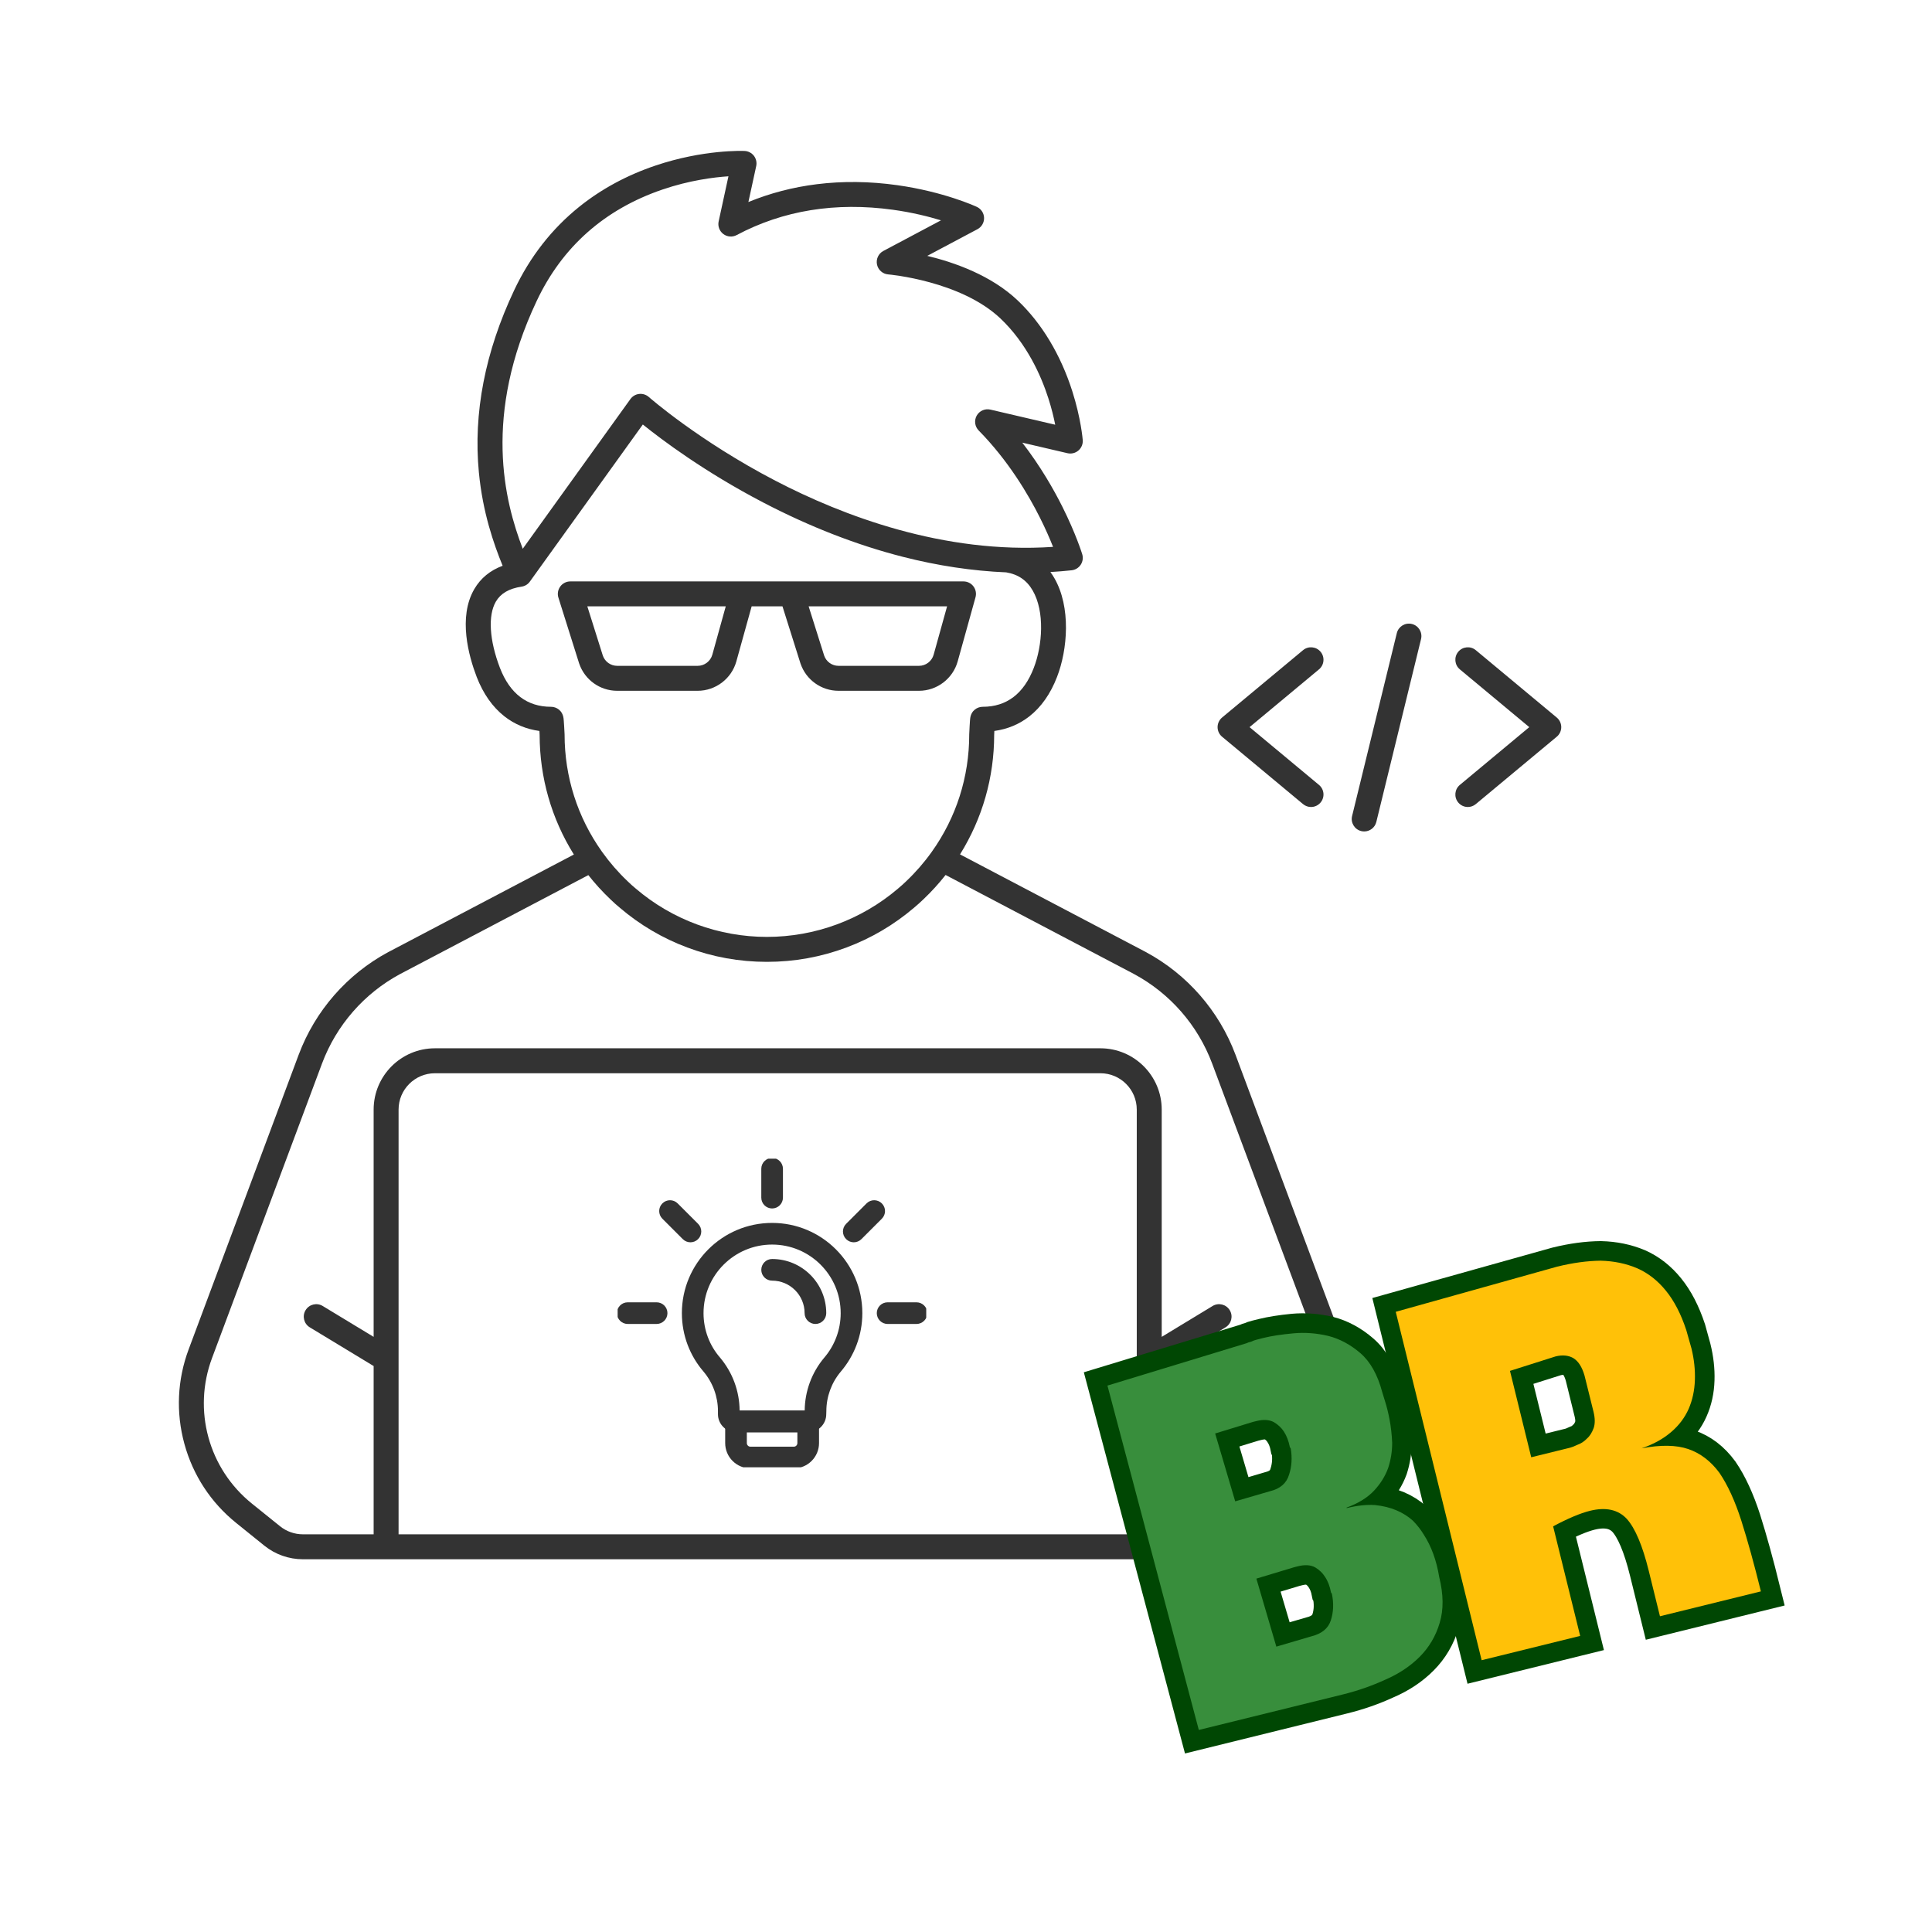 <svg xmlns="http://www.w3.org/2000/svg" xmlns:xlink="http://www.w3.org/1999/xlink" width="500" zoomAndPan="magnify" viewBox="0 0 375 375" height="500" preserveAspectRatio="xMidYMid meet" version="1.0"><defs><g/><clipPath id="2bf992e670"><path d="M 34.094 29 L 264 29 L 264 302.652 L 34.094 302.652 Z M 34.094 29 " clip-rule="nonzero"/></clipPath><clipPath id="3fb7a2f4b2"><path d="M 282 125 L 303.059 125 L 303.059 157 L 282 157 Z M 282 125 " clip-rule="nonzero"/></clipPath><clipPath id="f8535fc5a7"><path d="M 119.883 252 L 130 252 L 130 257 L 119.883 257 Z M 119.883 252 " clip-rule="nonzero"/></clipPath><clipPath id="f4f94cc343"><path d="M 170 252 L 179.781 252 L 179.781 257 L 170 257 Z M 170 252 " clip-rule="nonzero"/></clipPath><clipPath id="dcf36a772b"><path d="M 147 224.895 L 152 224.895 L 152 235 L 147 235 Z M 147 224.895 " clip-rule="nonzero"/></clipPath><clipPath id="89cd7ef12c"><path d="M 140 273 L 159 273 L 159 284.797 L 140 284.797 Z M 140 273 " clip-rule="nonzero"/></clipPath></defs><g clip-path="url(#2bf992e670)"><path fill="#333333" d="M 239.809 204.719 C 236.609 196.184 230.426 189.105 222.402 184.789 C 222.398 184.785 222.391 184.781 222.383 184.777 L 186.34 165.836 C 190.676 158.875 192.961 150.914 192.969 142.629 C 192.98 142.387 192.992 142.133 193.004 141.879 C 195.555 141.531 197.832 140.582 199.797 139.047 C 202.102 137.238 203.91 134.664 205.168 131.395 C 207.219 126.117 207.922 117.855 204.633 112.18 C 204.398 111.777 204.148 111.395 203.883 111.031 C 205.266 110.949 206.641 110.84 208.008 110.691 C 208.723 110.613 209.367 110.219 209.766 109.617 C 210.164 109.016 210.27 108.266 210.062 107.578 C 210.012 107.418 208.855 103.66 206.23 98.406 C 204.531 95.004 201.957 90.492 198.426 85.918 L 207.195 87.965 C 207.945 88.141 208.734 87.945 209.32 87.445 C 209.906 86.941 210.219 86.191 210.16 85.422 C 210.145 85.254 209.824 81.242 208.129 75.922 C 205.871 68.852 202.215 62.766 197.551 58.332 C 192.418 53.453 185.281 50.938 179.98 49.664 L 189.723 44.488 C 190.535 44.059 191.031 43.203 191.008 42.285 C 190.98 41.367 190.441 40.543 189.605 40.156 C 189.352 40.035 183.223 37.219 174.152 35.941 C 168.824 35.191 163.566 35.129 158.527 35.758 C 153.906 36.332 149.461 37.492 145.262 39.215 L 146.781 32.234 C 146.93 31.535 146.766 30.805 146.332 30.238 C 145.895 29.676 145.23 29.332 144.52 29.301 C 144.195 29.285 136.535 28.992 127.199 32.145 C 121.695 34.004 116.742 36.68 112.473 40.102 C 107.125 44.387 102.863 49.844 99.805 56.324 C 94.152 68.289 91.848 80.188 92.949 91.688 C 93.695 99.477 95.828 105.566 97.562 109.816 C 95.141 110.711 93.301 112.219 92.066 114.332 C 88.871 119.805 90.98 127.367 92.527 131.395 C 93.797 134.668 95.609 137.242 97.914 139.047 C 99.879 140.586 102.156 141.535 104.703 141.879 C 104.719 142.133 104.73 142.391 104.742 142.637 C 104.754 150.93 107.043 158.902 111.387 165.863 L 75.402 184.781 C 75.395 184.781 75.387 184.785 75.379 184.789 C 67.355 189.105 61.176 196.184 57.973 204.723 L 36.621 261.898 C 34.41 267.812 34.125 274.156 35.789 280.246 C 37.453 286.336 40.93 291.648 45.844 295.605 L 51.32 300.02 C 53.426 301.719 56.078 302.652 58.785 302.652 L 239 302.652 C 241.707 302.652 244.355 301.719 246.465 300.02 L 251.941 295.605 C 256.855 291.645 260.336 286.336 262.004 280.246 C 263.668 274.152 263.379 267.809 261.164 261.898 Z M 104.184 58.391 C 109.141 47.895 117.352 40.625 128.582 36.789 C 133.809 35.004 138.516 34.41 141.391 34.219 L 139.488 42.977 C 139.289 43.898 139.641 44.852 140.395 45.422 C 141.148 45.992 142.16 46.07 142.992 45.625 C 151.992 40.832 162.195 39.18 173.32 40.715 C 177.027 41.227 180.223 42.027 182.645 42.766 L 171.457 48.711 C 170.508 49.215 170.008 50.285 170.223 51.34 C 170.441 52.391 171.328 53.176 172.398 53.262 C 172.539 53.273 186.488 54.496 194.211 61.84 C 199.328 66.703 202.07 72.914 203.473 77.27 C 204.109 79.238 204.535 81.02 204.816 82.438 L 192.238 79.504 C 191.191 79.258 190.105 79.738 189.578 80.676 C 189.051 81.617 189.207 82.793 189.965 83.559 C 195.699 89.387 199.594 95.973 201.848 100.473 C 202.973 102.711 203.812 104.672 204.398 106.148 C 183.133 107.586 163.488 100.062 150.508 93.309 C 135.648 85.578 126.027 77.141 125.934 77.055 C 125.418 76.602 124.738 76.387 124.059 76.465 C 123.379 76.539 122.762 76.902 122.363 77.457 L 101.465 106.516 C 97.922 97.289 93.668 80.656 104.184 58.391 Z M 109.586 142.578 C 109.586 142.539 109.586 142.5 109.582 142.457 C 109.582 142.43 109.547 141.695 109.5 140.949 C 109.473 140.5 109.449 140.137 109.426 139.875 C 109.414 139.688 109.398 139.547 109.383 139.434 C 109.191 137.891 107.988 137.188 106.953 137.188 C 102.316 137.188 98.98 134.648 97.043 129.652 C 94.98 124.27 94.684 119.457 96.246 116.773 C 97.18 115.18 98.812 114.227 101.242 113.867 C 101.953 113.762 102.547 113.355 102.91 112.797 L 124.773 82.395 C 128.422 85.336 136.711 91.578 148.156 97.543 C 157.188 102.25 166.305 105.797 175.258 108.082 C 182.043 109.812 188.746 110.82 195.297 111.094 C 197.605 111.473 199.289 112.621 200.441 114.609 C 202.82 118.711 202.348 125.277 200.652 129.648 C 198.727 134.648 195.395 137.188 190.742 137.188 C 189.703 137.188 188.496 137.895 188.312 139.445 C 188.297 139.562 188.285 139.703 188.27 139.887 C 188.25 140.152 188.227 140.512 188.203 140.961 C 188.164 141.707 188.129 142.441 188.129 142.473 C 188.129 142.508 188.125 142.543 188.125 142.578 C 188.125 150.805 185.609 158.68 180.844 165.355 C 179.402 167.383 177.738 169.297 175.902 171.039 C 175.898 171.047 175.891 171.051 175.883 171.059 C 175.402 171.523 174.898 171.98 174.289 172.488 C 174.285 172.492 174.277 172.496 174.273 172.5 C 167.195 178.531 158.168 181.852 148.855 181.852 C 139.531 181.852 130.504 178.531 123.441 172.504 C 123.434 172.5 123.43 172.492 123.422 172.488 C 122.816 171.98 122.316 171.547 121.852 171.082 C 121.84 171.07 121.824 171.055 121.809 171.039 C 119.992 169.312 118.348 167.422 116.914 165.414 C 116.883 165.371 116.855 165.332 116.824 165.289 C 112.09 158.629 109.586 150.777 109.586 142.578 Z M 220.645 263.645 C 220.641 263.738 220.641 263.832 220.645 263.926 L 220.645 297.809 L 77.363 297.809 L 77.363 215.371 C 77.363 211.48 80.531 208.316 84.422 208.316 L 213.59 208.316 C 217.48 208.316 220.645 211.48 220.645 215.371 Z M 248.902 291.836 L 243.426 296.246 C 242.176 297.254 240.605 297.809 239 297.809 L 225.488 297.809 L 225.488 265.145 L 237.879 257.633 C 239.02 256.941 239.387 255.449 238.691 254.309 C 238 253.164 236.512 252.797 235.367 253.492 L 225.488 259.484 L 225.488 215.371 C 225.488 208.809 220.148 203.473 213.59 203.473 L 84.422 203.473 C 77.859 203.473 72.523 208.809 72.523 215.371 L 72.523 259.484 L 62.637 253.492 C 61.492 252.797 60.004 253.164 59.312 254.309 C 58.617 255.449 58.984 256.938 60.125 257.633 L 72.523 265.148 L 72.523 297.809 L 58.785 297.809 C 57.18 297.809 55.609 297.254 54.359 296.246 L 48.883 291.836 C 40.48 285.066 37.375 273.719 41.156 263.594 L 62.508 206.418 C 65.297 198.984 70.68 192.82 77.664 189.059 L 114.195 169.859 C 115.492 171.504 116.918 173.07 118.453 174.531 C 119.066 175.141 119.707 175.691 120.309 176.195 C 124.199 179.516 128.598 182.109 133.375 183.898 C 138.316 185.754 143.527 186.695 148.855 186.695 C 154.18 186.695 159.383 185.754 164.324 183.898 C 169.102 182.109 173.504 179.516 177.406 176.195 C 178.102 175.613 178.688 175.086 179.25 174.539 C 180.797 173.07 182.234 171.492 183.539 169.832 L 220.117 189.059 C 227.105 192.82 232.488 198.988 235.273 206.418 L 256.629 263.598 C 260.418 273.711 257.316 285.059 248.902 291.836 Z M 248.902 291.836 " fill-opacity="1" fill-rule="nonzero"/></g><path fill="#333333" d="M 135.418 134.082 C 138.902 134.082 141.992 131.734 142.926 128.375 L 145.895 117.695 L 151.879 117.695 L 155.363 128.75 C 155.367 128.766 155.375 128.785 155.383 128.805 C 156.457 131.961 159.422 134.082 162.758 134.082 L 178.375 134.082 C 181.863 134.082 184.949 131.734 185.887 128.375 L 189.348 115.922 C 189.547 115.191 189.398 114.41 188.941 113.809 C 188.484 113.207 187.77 112.852 187.012 112.852 L 153.711 112.852 C 153.676 112.852 153.637 112.852 153.602 112.852 L 144.105 112.852 C 144.07 112.852 144.035 112.852 143.996 112.852 L 110.695 112.852 C 109.926 112.852 109.199 113.219 108.746 113.844 C 108.289 114.465 108.156 115.266 108.387 116 L 112.402 128.75 C 112.41 128.766 112.414 128.785 112.422 128.805 C 113.5 131.961 116.461 134.082 119.797 134.082 Z M 183.828 117.695 L 181.219 127.078 C 180.867 128.348 179.695 129.238 178.375 129.238 L 162.758 129.238 C 161.504 129.238 160.387 128.445 159.973 127.262 L 156.957 117.695 Z M 117.012 127.262 L 114 117.695 L 140.867 117.695 L 138.262 127.078 C 137.906 128.348 136.738 129.238 135.418 129.238 L 119.797 129.238 C 118.543 129.238 117.426 128.445 117.012 127.262 Z M 117.012 127.262 " fill-opacity="1" fill-rule="nonzero"/><g clip-path="url(#3fb7a2f4b2)"><path fill="#333333" d="M 302.168 139.277 L 286.453 126.199 C 285.426 125.344 283.898 125.484 283.043 126.512 C 282.188 127.539 282.328 129.066 283.355 129.922 L 296.832 141.137 L 283.355 152.352 C 282.328 153.207 282.188 154.734 283.043 155.762 C 283.523 156.34 284.211 156.637 284.906 156.637 C 285.453 156.637 286 156.453 286.453 156.074 L 302.168 142.996 C 302.719 142.539 303.039 141.855 303.039 141.137 C 303.039 140.418 302.719 139.734 302.168 139.277 Z M 302.168 139.277 " fill-opacity="1" fill-rule="nonzero"/></g><path fill="#333333" d="M 237.203 142.996 L 252.918 156.074 C 253.371 156.453 253.918 156.637 254.465 156.637 C 255.16 156.637 255.848 156.34 256.328 155.762 C 257.184 154.734 257.043 153.207 256.016 152.352 L 242.539 141.137 L 256.016 129.922 C 257.043 129.066 257.184 127.539 256.328 126.512 C 255.473 125.484 253.945 125.344 252.918 126.199 L 237.203 139.273 C 236.652 139.734 236.332 140.418 236.332 141.137 C 236.332 141.855 236.652 142.539 237.203 142.996 Z M 237.203 142.996 " fill-opacity="1" fill-rule="nonzero"/><path fill="#333333" d="M 274.047 121.113 C 272.746 120.797 271.438 121.594 271.121 122.891 L 262.441 158.387 C 262.121 159.684 262.918 160.996 264.215 161.312 C 264.41 161.359 264.602 161.383 264.793 161.383 C 265.883 161.383 266.875 160.641 267.145 159.535 L 275.824 124.043 C 276.141 122.742 275.344 121.434 274.047 121.113 Z M 274.047 121.113 " fill-opacity="1" fill-rule="nonzero"/><g clip-path="url(#f8535fc5a7)"><path fill="#333333" d="M 121.844 256.98 L 127.445 256.98 C 128.605 256.98 129.551 256.039 129.551 254.879 C 129.551 253.719 128.605 252.777 127.445 252.777 L 121.844 252.777 C 120.684 252.777 119.742 253.719 119.742 254.879 C 119.742 256.039 120.684 256.98 121.844 256.98 Z M 121.844 256.98 " fill-opacity="1" fill-rule="evenodd"/></g><g clip-path="url(#f4f94cc343)"><path fill="#333333" d="M 177.887 252.777 L 172.285 252.777 C 171.125 252.777 170.184 253.719 170.184 254.879 C 170.184 256.039 171.125 256.98 172.285 256.98 L 177.887 256.98 C 179.047 256.98 179.988 256.039 179.988 254.879 C 179.988 253.719 179.047 252.777 177.887 252.777 Z M 177.887 252.777 " fill-opacity="1" fill-rule="evenodd"/></g><path fill="#333333" d="M 168.195 233.582 L 164.234 237.543 C 163.41 238.363 163.41 239.695 164.234 240.512 C 165.051 241.336 166.383 241.336 167.203 240.512 L 171.164 236.551 C 171.988 235.734 171.988 234.398 171.164 233.582 C 170.348 232.758 169.012 232.758 168.195 233.582 Z M 168.195 233.582 " fill-opacity="1" fill-rule="evenodd"/><g clip-path="url(#dcf36a772b)"><path fill="#333333" d="M 147.766 226.859 L 147.766 232.461 C 147.766 233.621 148.707 234.562 149.867 234.562 C 151.027 234.562 151.969 233.621 151.969 232.461 L 151.969 226.859 C 151.969 225.699 151.027 224.758 149.867 224.758 C 148.707 224.758 147.766 225.699 147.766 226.859 Z M 147.766 226.859 " fill-opacity="1" fill-rule="evenodd"/></g><path fill="#333333" d="M 128.566 236.551 L 132.527 240.512 C 133.348 241.336 134.68 241.336 135.5 240.512 C 136.32 239.695 136.32 238.363 135.5 237.543 L 131.535 233.582 C 130.719 232.758 129.383 232.758 128.566 233.582 C 127.746 234.398 127.746 235.734 128.566 236.551 Z M 128.566 236.551 " fill-opacity="1" fill-rule="evenodd"/><path fill="#333333" d="M 139.355 273.898 L 139.355 274.496 C 139.355 276.43 140.926 278 142.859 278 C 146.027 278 153.703 278 156.871 278 C 158.805 278 160.375 276.43 160.375 274.496 C 160.375 274.379 160.371 274.25 160.387 274.117 C 160.391 274.047 160.395 273.973 160.395 273.898 C 160.395 271.098 161.387 268.383 163.191 266.238 C 165.801 263.18 167.379 259.215 167.379 254.879 C 167.379 245.215 159.531 237.367 149.867 237.367 C 140.199 237.367 132.352 245.215 132.352 254.879 C 132.352 259.215 133.93 263.184 136.559 266.23 C 138.363 268.375 139.355 271.094 139.355 273.898 Z M 156.191 273.797 L 143.559 273.797 C 143.535 270.031 142.191 266.395 139.766 263.516 C 139.762 263.508 139.754 263.504 139.75 263.496 C 137.75 261.188 136.555 258.172 136.555 254.879 C 136.555 247.531 142.52 241.57 149.867 241.57 C 157.215 241.57 163.176 247.531 163.176 254.879 C 163.176 258.176 161.977 261.195 159.988 263.52 C 159.988 263.523 159.98 263.527 159.98 263.527 C 157.559 266.402 156.219 270.039 156.191 273.797 Z M 156.191 273.797 " fill-opacity="1" fill-rule="evenodd"/><g clip-path="url(#89cd7ef12c)"><path fill="#333333" d="M 158.973 275.898 C 158.973 274.738 158.031 273.797 156.871 273.797 L 142.859 273.797 C 141.699 273.797 140.758 274.738 140.758 275.898 L 140.758 280.102 C 140.758 281.402 141.273 282.648 142.195 283.566 C 143.113 284.488 144.363 285.004 145.66 285.004 C 148.102 285.004 151.629 285.004 154.07 285.004 C 155.371 285.004 156.617 284.488 157.535 283.566 C 158.457 282.648 158.973 281.402 158.973 280.102 C 158.973 278.699 158.973 275.898 158.973 275.898 Z M 154.77 278 L 154.77 280.102 C 154.77 280.285 154.695 280.465 154.566 280.598 C 154.434 280.73 154.254 280.801 154.07 280.801 L 145.66 280.801 C 145.477 280.801 145.297 280.73 145.168 280.598 C 145.035 280.465 144.961 280.285 144.961 280.102 C 144.961 280.102 144.961 278 144.961 278 Z M 154.77 278 " fill-opacity="1" fill-rule="evenodd"/></g><path fill="#333333" d="M 149.867 248.574 C 153.348 248.574 156.172 251.398 156.172 254.879 C 156.172 256.039 157.113 256.98 158.273 256.98 C 159.434 256.98 160.375 256.039 160.375 254.879 C 160.375 249.078 155.668 244.371 149.867 244.371 C 148.707 244.371 147.766 245.312 147.766 246.473 C 147.766 247.633 148.707 248.574 149.867 248.574 Z M 149.867 248.574 " fill-opacity="1" fill-rule="evenodd"/><path stroke-linecap="butt" transform="matrix(1.248, -0.308, 0.308, 1.248, 171.533, 282.03)" fill="none" stroke-linejoin="miter" d="M 57.167 -2.974 C 57.37 -3.024 57.633 -3.05 57.952 -3.05 C 58.206 -3.103 58.495 -3.129 58.814 -3.128 L 59.831 -3.128 C 61.083 -3.129 62.598 -3 64.375 -2.743 C 66.116 -2.476 67.795 -1.925 69.419 -1.095 C 70.991 -0.25 72.352 0.984 73.502 2.607 C 74.654 4.231 75.255 6.401 75.306 9.124 C 75.306 9.278 75.332 9.744 75.384 10.524 C 75.432 11.369 75.434 12.314 75.382 13.363 C 75.33 14.461 75.171 15.639 74.903 16.891 C 74.597 18.143 74.103 19.32 73.426 20.418 C 72.685 21.519 71.713 22.465 70.512 23.258 C 69.31 24.036 67.762 24.534 65.871 24.753 L 65.871 24.828 C 67.495 24.831 68.913 25.008 70.127 25.367 C 71.278 25.789 72.27 26.312 73.101 26.939 C 73.946 27.577 74.628 28.286 75.153 29.067 C 75.624 29.847 75.99 30.66 76.245 31.502 C 76.921 33.497 77.158 35.747 76.954 38.251 C 76.955 40.974 76.432 43.224 75.383 45 C 74.334 46.792 72.946 48.209 71.222 49.258 C 69.495 50.307 67.535 51.009 65.333 51.368 C 63.135 51.79 60.879 52.001 58.566 52 L 36.188 52 L 35.249 -1.806 Z M 60.541 36.604 C 60.593 35.656 60.484 34.818 60.215 34.092 C 60.01 33.465 59.645 32.89 59.123 32.367 C 58.548 31.84 57.708 31.579 56.61 31.578 L 56.055 31.579 L 50.091 31.886 L 50.569 42.565 L 56.054 42.337 C 57.678 42.337 58.834 41.786 59.525 40.686 C 60.203 39.588 60.567 38.304 60.616 36.832 Z M 59.755 13.822 C 59.806 12.89 59.697 12.052 59.429 11.31 C 59.224 10.683 58.861 10.109 58.336 9.585 C 57.761 9.061 56.924 8.798 55.822 8.799 L 55.268 8.8 L 49.303 9.126 L 49.784 19.806 L 55.267 19.555 C 56.842 19.555 57.966 18.981 58.641 17.83 C 59.332 16.729 59.728 15.478 59.831 14.073 Z M 59.755 13.822 " stroke="#004703" stroke-width="5.891" stroke-opacity="1" stroke-miterlimit="4"/><path stroke-linecap="butt" transform="matrix(1.248, -0.308, 0.308, 1.248, 171.533, 282.03)" fill="none" stroke-linejoin="miter" d="M 107.908 52.001 L 107.91 44.924 C 107.907 41.001 107.461 38.202 106.566 36.526 C 105.62 34.852 103.92 34.014 101.466 34.013 C 99.945 34.013 97.958 34.328 95.503 34.953 L 95.503 52 L 80.181 51.999 L 80.181 -2.188 L 105.473 -2.975 C 107.877 -2.974 110.076 -2.739 112.069 -2.266 C 113.999 -1.74 115.699 -0.929 117.172 0.169 C 118.587 1.27 119.713 2.709 120.546 4.485 C 121.388 6.261 121.913 8.435 122.115 11.005 L 122.193 13.901 C 122.194 15.588 121.991 17.159 121.581 18.617 C 121.159 20.138 120.501 21.475 119.604 22.625 C 118.71 23.775 117.586 24.688 116.229 25.367 C 114.81 26.107 113.163 26.555 111.284 26.708 C 114.21 26.863 116.486 27.462 118.108 28.51 C 119.734 29.559 120.968 31.106 121.81 33.151 C 122.589 35.246 123.09 37.836 123.307 40.917 C 123.51 44.063 123.614 47.757 123.613 52.001 Z M 94.794 10.603 L 94.794 24.044 L 100.832 24.043 C 101.101 24.044 101.499 23.992 102.022 23.889 C 102.545 23.839 103.07 23.653 103.593 23.334 C 104.106 23.066 104.571 22.617 104.994 21.992 C 105.365 21.417 105.549 20.63 105.551 19.632 L 105.551 13.997 C 105.497 12.629 105.161 11.632 104.533 11.004 C 103.908 10.43 103.071 10.143 102.023 10.141 Z M 94.794 10.603 " stroke="#004703" stroke-width="5.891" stroke-opacity="1" stroke-miterlimit="4"/><g fill="#388e3c" fill-opacity="1"><g transform="translate(228.58, 336.8)"><g><path d="M 13.359 -76.078 C 13.609 -76.203 13.93 -76.312 14.328 -76.406 C 14.629 -76.562 14.977 -76.688 15.375 -76.781 L 16.656 -77.109 C 18.219 -77.492 20.156 -77.789 22.469 -78 C 24.695 -78.207 26.953 -78.039 29.234 -77.5 C 31.453 -76.938 33.531 -75.82 35.469 -74.156 C 37.406 -72.488 38.82 -69.957 39.719 -66.562 C 39.77 -66.363 39.945 -65.785 40.25 -64.828 C 40.582 -63.797 40.875 -62.617 41.125 -61.297 C 41.395 -59.898 41.566 -58.383 41.641 -56.75 C 41.641 -55.07 41.379 -53.441 40.859 -51.859 C 40.285 -50.266 39.367 -48.797 38.109 -47.453 C 36.836 -46.098 35.062 -45.004 32.781 -44.172 L 32.812 -44.078 C 34.832 -44.578 36.656 -44.773 38.281 -44.672 C 39.844 -44.516 41.242 -44.172 42.484 -43.641 C 43.711 -43.117 44.773 -42.445 45.672 -41.625 C 46.492 -40.789 47.195 -39.891 47.781 -38.922 C 49.25 -36.648 50.242 -33.914 50.766 -30.719 C 51.609 -27.32 51.641 -24.348 50.859 -21.797 C 50.109 -19.254 48.816 -17.062 46.984 -15.219 C 45.148 -13.383 42.914 -11.898 40.281 -10.766 C 37.664 -9.566 34.926 -8.613 32.062 -7.906 L 4.109 -1.016 L -13.625 -67.859 Z M 29.766 -27.703 C 29.547 -28.91 29.156 -29.926 28.594 -30.75 C 28.145 -31.477 27.508 -32.086 26.688 -32.578 C 25.812 -33.055 24.688 -33.125 23.312 -32.781 L 22.641 -32.609 L 15.281 -30.391 L 19.156 -17.188 L 25.953 -19.188 C 27.973 -19.688 29.234 -20.723 29.734 -22.297 C 30.254 -23.879 30.32 -25.598 29.938 -27.453 Z M 21.781 -55.906 C 21.551 -57.094 21.16 -58.109 20.609 -58.953 C 20.148 -59.66 19.516 -60.258 18.703 -60.75 C 17.816 -61.238 16.691 -61.316 15.328 -60.984 L 14.625 -60.812 L 7.281 -58.562 L 11.172 -45.391 L 17.938 -47.359 C 19.906 -47.836 21.133 -48.906 21.625 -50.562 C 22.145 -52.133 22.254 -53.828 21.953 -55.641 Z M 21.781 -55.906 "/></g></g></g><g fill="#ffc108" fill-opacity="1"><g transform="translate(285.633, 322.73)"><g><path d="M 36.562 -9.016 L 34.391 -17.828 C 33.18 -22.734 31.758 -26.098 30.125 -27.922 C 28.438 -29.723 26.055 -30.242 22.984 -29.484 C 21.098 -29.016 18.711 -28.008 15.828 -26.469 L 21.078 -5.203 L 1.953 -0.484 L -14.719 -68.109 L 16.609 -76.875 C 19.609 -77.613 22.422 -78 25.047 -78.031 C 27.629 -77.969 30.004 -77.473 32.172 -76.547 C 34.273 -75.617 36.125 -74.172 37.719 -72.203 C 39.32 -70.242 40.641 -67.695 41.672 -64.562 L 42.688 -60.969 C 43.195 -58.875 43.414 -56.844 43.344 -54.875 C 43.281 -52.863 42.879 -51 42.141 -49.281 C 41.379 -47.562 40.254 -46.066 38.766 -44.797 C 37.211 -43.453 35.289 -42.391 33 -41.609 C 36.707 -42.316 39.727 -42.27 42.062 -41.469 C 44.414 -40.664 46.438 -39.117 48.125 -36.828 C 49.738 -34.441 51.148 -31.352 52.359 -27.562 C 53.586 -23.707 54.852 -19.133 56.156 -13.844 Z M 7.453 -56.641 L 11.578 -39.875 L 19.125 -41.734 C 19.457 -41.816 19.93 -42.004 20.547 -42.297 C 21.191 -42.516 21.789 -42.898 22.344 -43.453 C 22.914 -43.941 23.367 -44.645 23.703 -45.562 C 23.984 -46.395 23.973 -47.438 23.672 -48.688 L 21.922 -55.734 C 21.441 -57.41 20.707 -58.547 19.719 -59.141 C 18.758 -59.672 17.625 -59.773 16.312 -59.453 Z M 7.453 -56.641 "/></g></g></g></svg>